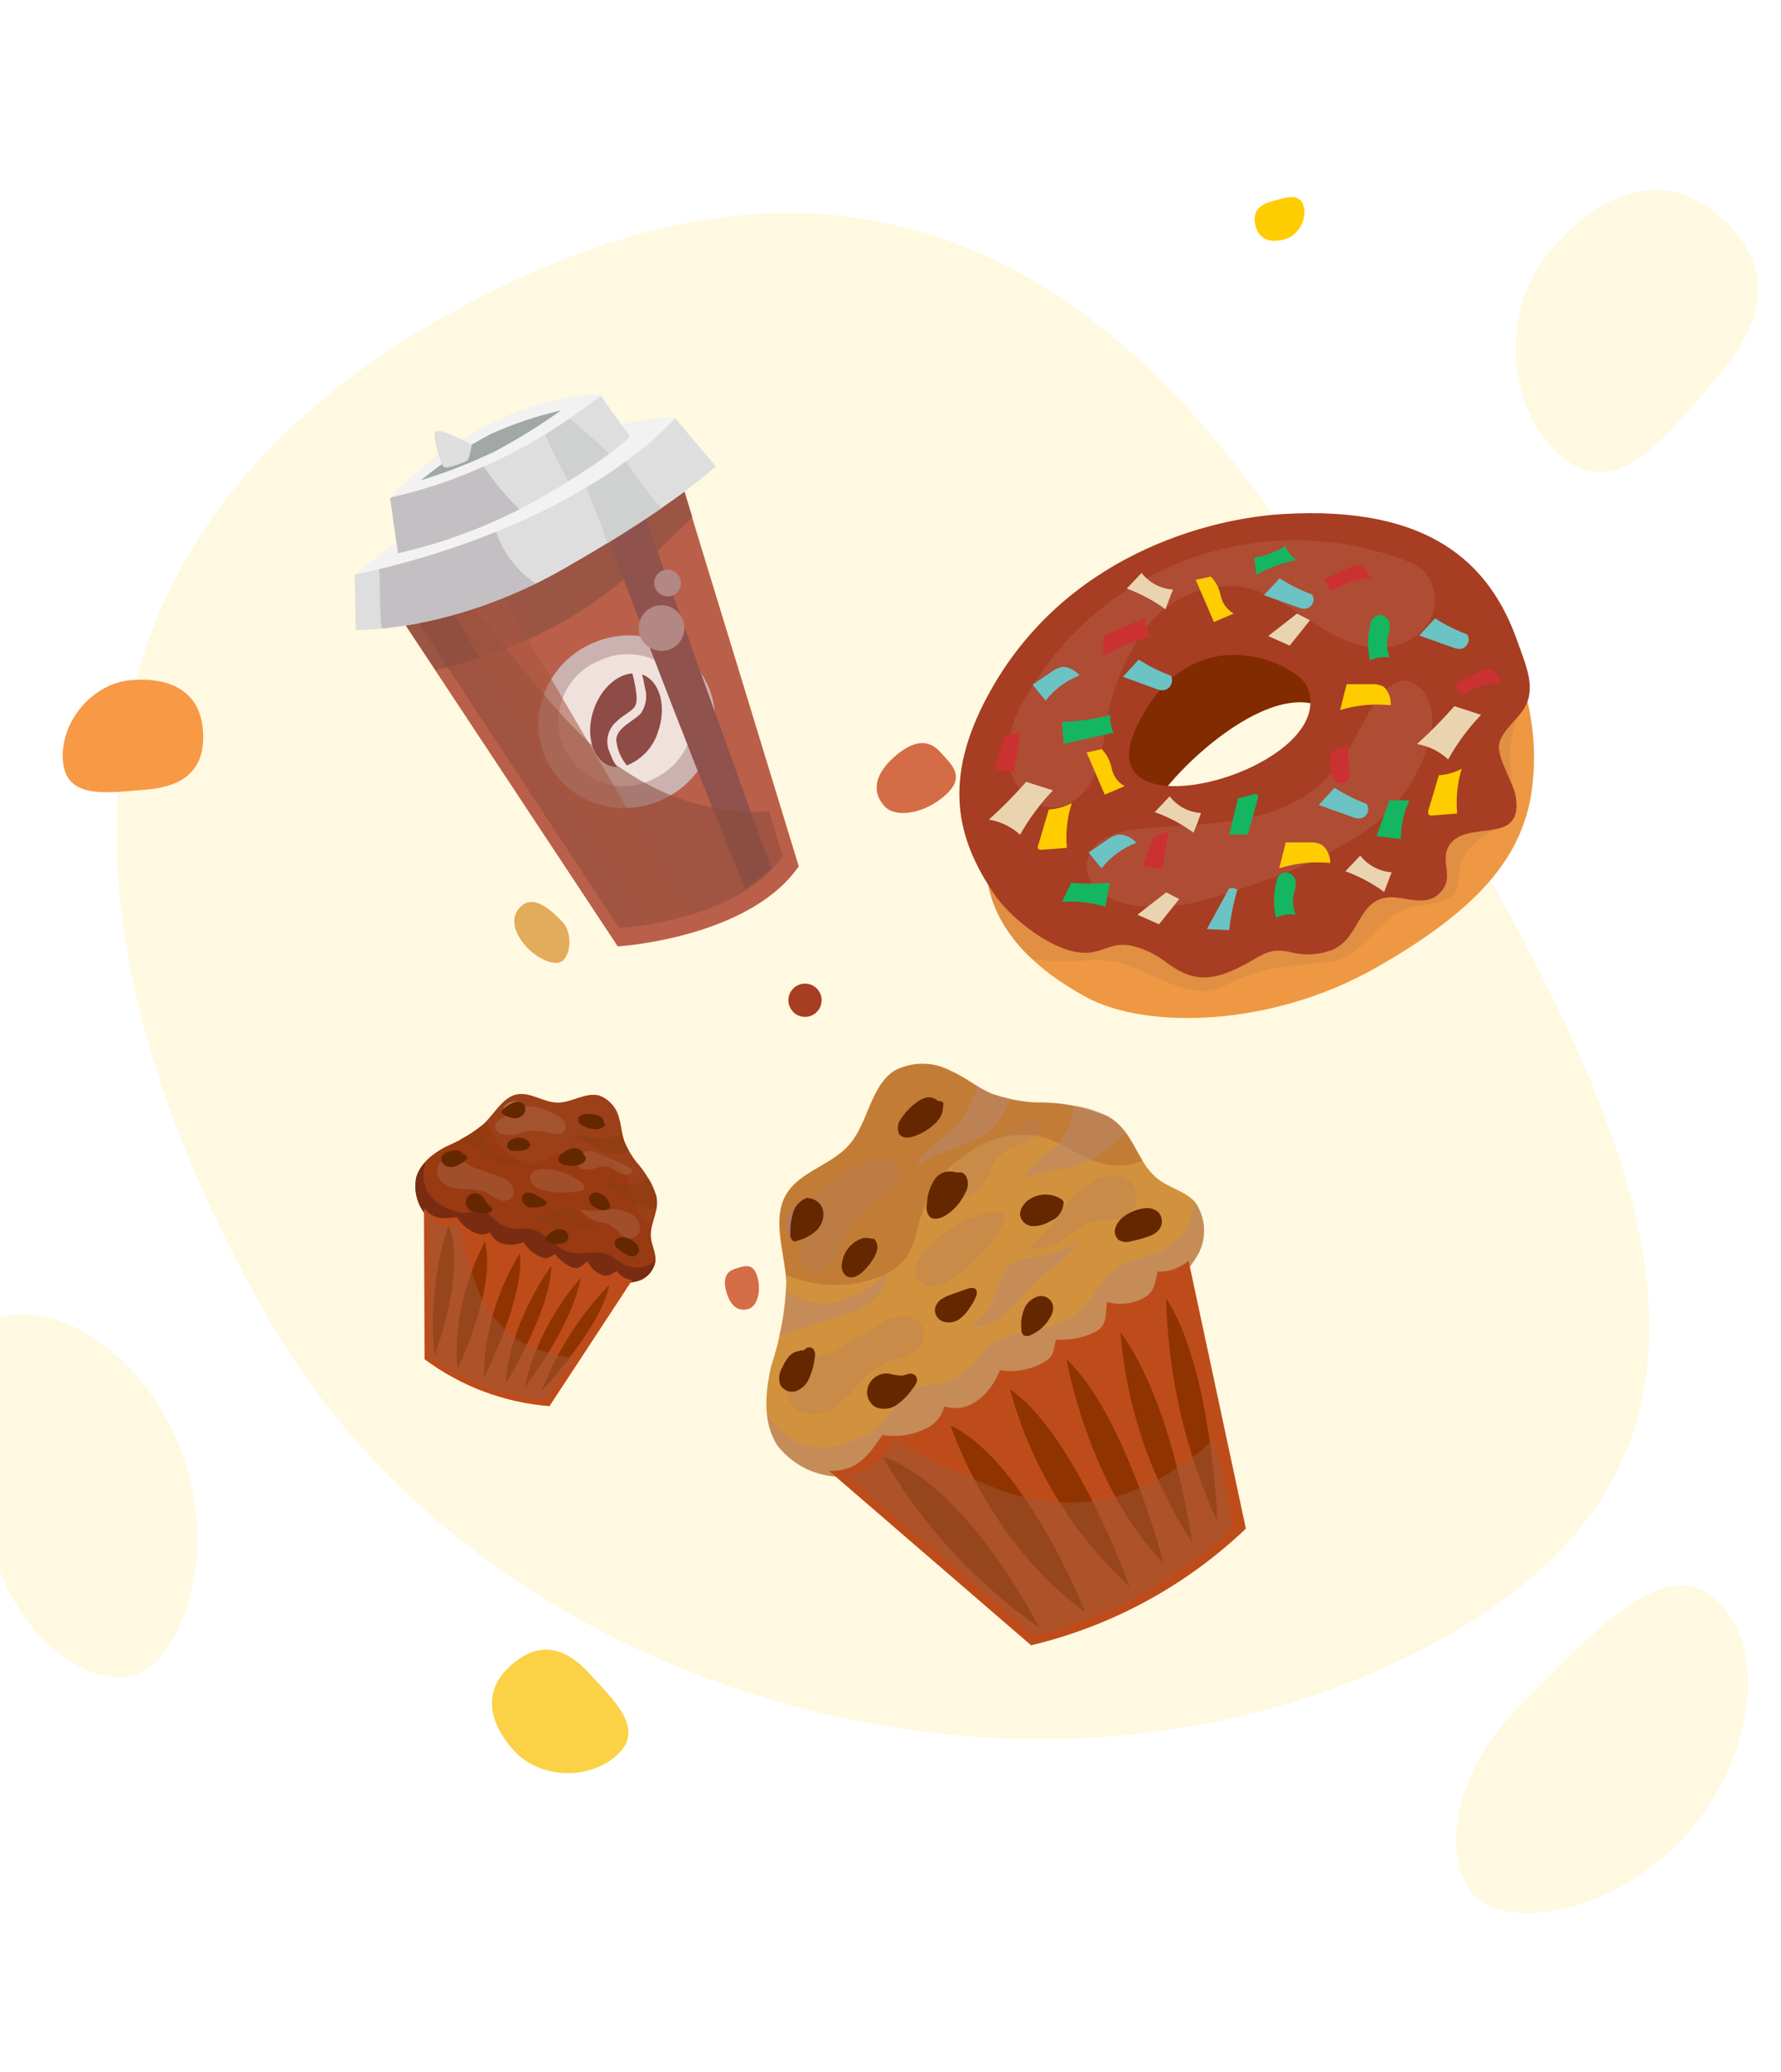 <svg width="375" height="436" viewBox="0 0 375 436" fill="none" xmlns="http://www.w3.org/2000/svg">
<path d="M305.884 343.594C223.094 391.393 103.841 359.48 56.734 277.888C9.627 196.296 8.621 115.671 91.412 67.872C174.203 20.073 235.201 49.297 282.308 130.889C329.415 212.481 388.675 295.795 305.884 343.594Z" fill="#FBDF6A" fill-opacity="0.21"/>
<path d="M328.651 95.941C316.813 85.707 315.889 64.921 326.565 52.57C337.241 40.219 350.095 35.222 361.933 45.455C373.771 55.688 372.179 67.095 361.503 79.446C350.827 91.796 340.49 106.174 328.651 95.941Z" fill="#FBDF6A" fill-opacity="0.21"/>
<path d="M361.79 337.124C372.855 348.189 368.689 372.569 353.279 387.978C337.87 403.388 317.415 405.646 310.737 399.26C304.059 392.874 304.377 374.644 319.787 359.235C335.196 343.825 350.725 326.059 361.79 337.124Z" fill="#FBDF6A" fill-opacity="0.21"/>
<path d="M-0.13 277.266C14.985 273.216 34.015 289.013 39.655 310.063C45.295 331.113 37.024 349.956 28.154 352.546C19.285 355.136 3.657 345.746 -1.984 324.697C-7.624 303.647 -15.245 281.316 -0.13 277.266Z" fill="#FBDF6A" fill-opacity="0.21"/>
<path d="M81.294 125.405L130.076 199.175C130.076 199.175 157.692 197.483 168.18 182.315L142.464 98.223C142.464 98.223 100.26 121.455 81.294 125.405Z" fill="#BA5F49"/>
<g style="mix-blend-mode:multiply" opacity="0.75">
<path d="M145.779 108.786L142.532 98.171C142.532 98.171 100.327 121.403 81.361 125.352L91.729 141.035C113.938 135.439 126.665 128.012 145.779 108.786Z" fill="#8F5243"/>
</g>
<path d="M148.887 143.889C144.627 134.882 133.598 131.162 124.253 135.579C114.908 139.996 110.785 150.878 115.045 159.885C119.305 168.892 130.334 172.612 139.679 168.195C149.024 163.778 153.146 152.896 148.887 143.889Z" fill="#CCB1B1"/>
<path d="M144.698 145.416C146.203 148.805 146.304 152.651 144.98 156.112C143.657 159.574 141.015 162.369 137.634 163.886C135.998 164.744 134.204 165.26 132.362 165.406C130.521 165.551 128.668 165.322 126.916 164.733C125.165 164.143 123.551 163.205 122.171 161.975C120.791 160.745 119.674 159.249 118.888 157.576C118.101 155.904 117.662 154.089 117.595 152.242C117.528 150.395 117.836 148.554 118.5 146.83C119.163 145.106 120.169 143.534 121.457 142.209C122.744 140.884 124.286 139.833 125.991 139.121C129.307 137.485 133.136 137.229 136.641 138.409C140.147 139.588 143.043 142.108 144.698 145.416Z" fill="#F0E1DD"/>
<path d="M128.081 157.563C127.788 156.518 127.807 155.411 128.136 154.377C128.464 153.343 129.088 152.428 129.93 151.744C130.932 150.697 132.317 150.111 133.311 149.124C134.305 148.137 134.071 146.613 133.882 145.216C133.704 144.039 133.459 142.872 133.15 141.722C129.952 141.926 126.61 144.841 125.071 149.175C123.183 154.455 124.668 159.829 128.404 161.158C128.884 161.325 129.386 161.42 129.893 161.438C129.141 160.221 128.533 158.921 128.081 157.563Z" fill="#8F4B46"/>
<path d="M135.211 141.939C135.44 142.862 135.639 143.818 135.809 144.805C136.075 145.709 136.131 146.661 135.974 147.59C135.817 148.519 135.451 149.399 134.903 150.165C133.435 151.763 129.883 153.08 129.75 155.702C129.928 157.683 130.713 159.561 131.997 161.081C133.56 160.459 134.963 159.492 136.102 158.254C137.241 157.015 138.086 155.536 138.575 153.925C140.416 148.654 138.943 143.297 135.211 141.939Z" fill="#8F4B46"/>
<g style="mix-blend-mode:screen">
<path d="M157.81 186.427C159.145 185.391 160.768 184.134 162.425 182.85C157.419 169.022 141.158 123.982 135.648 108.108C133.036 109.566 130.341 110.868 127.576 112.009C133.304 127.361 149.977 170.837 156.95 186.958C157.286 186.833 157.552 186.653 157.81 186.427Z" fill="#8F524D"/>
</g>
<g style="mix-blend-mode:multiply" opacity="0.55">
<path d="M123.668 155.921C115.465 148.199 108.668 138.765 101.35 130.195C99.639 128.284 98.067 126.255 96.643 124.122C93.091 125.517 89.436 126.639 85.713 127.476L130.381 195.31C130.381 195.31 155.329 193.981 164.798 180.117L161.913 170.738C148.082 171.71 134.517 166.113 123.668 155.921Z" fill="#8B4B3A"/>
</g>
<g style="mix-blend-mode:multiply" opacity="0.55">
<path d="M103.884 121.733C101.254 122.878 95.669 124.471 93.203 125.408C100.841 138.441 135.096 193.118 136.071 194.691C139.219 194.146 142.329 193.4 145.381 192.457C142.541 188.025 105.523 125.174 103.884 121.733Z" fill="#A75640"/>
</g>
<g style="mix-blend-mode:screen">
<path d="M143.908 130.813C144.176 131.722 144.171 132.691 143.891 133.596C143.612 134.502 143.071 135.305 142.337 135.905C141.603 136.504 140.709 136.874 139.765 136.966C138.822 137.059 137.872 136.871 137.035 136.427C136.198 135.982 135.51 135.299 135.059 134.466C134.607 133.632 134.412 132.683 134.498 131.739C134.583 130.795 134.945 129.897 135.539 129.158C136.133 128.42 136.931 127.873 137.835 127.586C138.445 127.399 139.087 127.334 139.722 127.394C140.358 127.455 140.976 127.641 141.54 127.94C142.104 128.24 142.603 128.648 143.01 129.141C143.416 129.634 143.721 130.202 143.908 130.813Z" fill="#B28784"/>
</g>
<g style="mix-blend-mode:screen">
<path d="M143.313 122.014C143.443 122.548 143.416 123.108 143.233 123.627C143.05 124.145 142.719 124.598 142.283 124.931C141.846 125.264 141.321 125.463 140.773 125.502C140.225 125.541 139.677 125.419 139.197 125.152C138.717 124.885 138.325 124.483 138.07 123.996C137.814 123.509 137.706 122.959 137.759 122.412C137.812 121.865 138.023 121.345 138.367 120.917C138.711 120.488 139.172 120.169 139.694 119.999C140.064 119.891 140.452 119.858 140.834 119.901C141.217 119.944 141.588 120.063 141.924 120.251C142.261 120.438 142.557 120.691 142.795 120.993C143.034 121.296 143.209 121.643 143.313 122.014Z" fill="#B28784"/>
</g>
<path d="M74.692 120.937L74.913 132.57C74.913 132.57 95.12 133.155 118.691 119.679C142.263 106.204 150.709 98.142 150.709 98.142L142.138 88.025C142.138 88.025 119.677 85.126 74.692 120.937Z" fill="#F2F2F2"/>
<g style="mix-blend-mode:screen" opacity="0.9">
<path d="M83.811 126.594C84.141 122.484 84.693 118.395 85.468 114.345L85.744 112.642C82.271 115.144 78.563 117.936 74.731 120.987L74.913 132.57C77.654 132.567 80.391 132.365 83.102 131.963C83.248 130.163 83.485 128.371 83.811 126.594Z" fill="#F2F2F2"/>
</g>
<g style="mix-blend-mode:screen" opacity="0.9">
<path d="M123.728 116.751C143.473 105.077 150.675 98.169 150.675 98.169L142.138 88.025C138.191 87.861 134.245 88.365 130.467 89.516C128.761 98.663 125.935 107.622 123.728 116.751Z" fill="#F2F2F2"/>
</g>
<path d="M74.692 120.937L74.913 132.57C74.913 132.57 95.12 133.155 118.691 119.679C142.263 106.204 150.709 98.142 150.709 98.142L142.138 88.025C142.138 88.025 123.448 110.524 74.692 120.937Z" fill="#DEDEDE"/>
<g style="mix-blend-mode:screen" opacity="0.65">
<path d="M131.816 97.053C129.534 98.822 126.73 100.616 123.513 102.541C124.729 106.066 126.319 109.653 127.169 112.216C127.385 112.915 127.619 113.6 127.888 114.366C132.464 111.578 136.221 109.127 139.297 106.986C136.572 103.856 134.072 100.537 131.816 97.053Z" fill="#C7CBC9"/>
</g>
<g style="mix-blend-mode:multiply" opacity="0.35">
<path d="M104.454 111.923C96.443 115.144 88.205 117.772 79.808 119.787C79.855 120.266 79.901 120.744 79.917 121.219C80.088 124.931 79.898 128.598 80.377 132.288C91.688 131.07 102.697 127.881 112.906 122.863C108.938 120.271 105.961 116.416 104.454 111.923Z" fill="#8F838D"/>
</g>
<path d="M82.142 104.956L83.802 116.421C94.089 114.093 103.984 110.291 113.182 105.132C128.577 96.505 132.631 91.819 132.631 91.819L126.33 83.165C126.33 83.165 114.495 82.211 97.761 92.147C91.924 95.584 86.655 99.905 82.142 104.956Z" fill="#F2F2F2"/>
<g style="mix-blend-mode:screen" opacity="0.9">
<path d="M126.011 86.77C126.295 86.333 126.552 85.862 126.81 85.392C126.98 85.038 127.201 84.712 127.467 84.423L126.405 83.053C124.078 82.98 121.751 83.176 119.469 83.636C119.362 85.208 119.22 86.807 119.04 88.355C118.859 89.902 118.66 91.356 118.412 92.957C121.073 91.056 123.611 88.99 126.011 86.77Z" fill="#F2F2F2"/>
</g>
<g style="mix-blend-mode:screen" opacity="0.9">
<path d="M107.032 99.501C108.145 99.018 109.236 98.47 110.31 97.935C109.716 97.104 109.429 96.091 109.498 95.072C109.638 92.04 110.179 88.967 110.572 85.982C109.232 86.452 107.82 87.005 106.417 87.605C105.45 91.874 104.823 96.232 104.152 100.569C105.055 100.302 106.05 99.91 107.032 99.501Z" fill="#F2F2F2"/>
</g>
<g style="mix-blend-mode:screen" opacity="0.9">
<path d="M86.954 105.369C87.137 104.721 87.341 104.076 87.565 103.433C87.991 101.749 88.435 100.052 88.904 98.388C86.472 100.386 84.21 102.582 82.142 104.956L82.39 106.848C83.892 106.307 85.403 105.812 86.954 105.369Z" fill="#F2F2F2"/>
</g>
<path d="M108.632 94.931C100.356 99.291 91.551 102.565 82.437 104.673L82.116 104.922L83.802 116.421C94.089 114.093 103.984 110.291 113.182 105.132C128.577 96.505 132.631 91.82 132.631 91.82L126.422 83.284C120.869 87.714 114.913 91.614 108.632 94.931Z" fill="#DEDEDE"/>
<g style="mix-blend-mode:screen" opacity="0.65">
<path d="M119.947 88.058C118.177 89.267 116.51 90.397 114.759 91.455C116.162 94.836 118.011 98.06 119.623 101.223C123.475 98.861 126.285 96.9 128.289 95.401C125.647 92.9 122.763 90.505 119.947 88.058Z" fill="#C7CBC9"/>
</g>
<g style="mix-blend-mode:multiply" opacity="0.35">
<path d="M104.108 101.28C103.334 100.282 102.535 99.25 101.82 98.153C95.621 100.984 89.141 103.156 82.488 104.634L82.166 104.882L83.802 116.421C92.674 114.421 101.258 111.316 109.355 107.178C107.44 105.366 105.685 103.393 104.108 101.28Z" fill="#8F838D"/>
</g>
<path d="M88.61 101.08C93.173 97.341 98.108 94.079 103.336 91.346C108.093 89.192 113.056 87.523 118.148 86.365C113.675 89.549 109 92.439 104.153 95.018C99.127 97.416 93.932 99.442 88.61 101.08Z" fill="#A1A8A6"/>
<g style="mix-blend-mode:multiply">
<path d="M98.415 93.725C97.572 94.243 96.803 95.137 95.947 95.638C94.384 97.005 92.931 98.493 91.602 100.088C93.739 99.353 96.742 98.27 100.325 96.713C99.881 93.103 98.913 93.529 98.415 93.725Z" fill="#A1A8A6"/>
</g>
<path d="M94.134 98.396C93.618 98.499 93.101 98.006 92.854 97.304C92.135 95.153 91.084 91.528 91.593 90.998C91.952 89.61 99.344 93.492 99.306 93.792C99.166 94.659 98.796 96.625 98.279 96.971C96.969 97.633 95.574 98.113 94.134 98.396Z" fill="#DEDEDE"/>
<g style="mix-blend-mode:screen" opacity="0.65">
<path d="M92.162 90.719C94.094 91.118 96.198 93.413 98.245 96.998C98.769 96.591 99.149 94.672 99.272 93.819C99.344 93.493 93.252 90.416 92.162 90.719Z" fill="#DEDEDE"/>
</g>
<path d="M307.797 121.713C301.865 115.233 260.339 116.54 240.229 131.487C233.372 136.579 229.345 144.066 223.902 149.647C197.098 177.664 206.622 197.948 228.8 209.9C241.318 216.625 267.496 216.271 289.701 203.665C311.906 191.059 320.124 180.142 322.356 167.481C326.682 140.309 307.797 121.713 307.797 121.713ZM293.402 168.788C290.082 168.08 285.238 166.474 280.258 165.548C280.105 165.561 279.95 165.561 279.796 165.548C276.586 165.662 273.387 165.98 270.217 166.501C268.955 167.484 267.638 168.393 266.271 169.224C263.622 170.266 261.367 172.113 259.822 174.506C259.277 175.427 258.555 176.232 257.7 176.874C256.56 178.66 255.551 180.525 254.679 182.456C250.135 192.502 245.753 177.664 241.291 174.097C238.896 170.122 261.482 145.4 275.551 147.796C277.397 147.831 279.229 148.124 280.993 148.667L281.565 148.885C286.708 149.62 291.824 150.9 296.885 151.989C307.688 154.385 304.178 171.238 293.402 168.87V168.788Z" fill="#EE9843"/>
<g style="mix-blend-mode:multiply" opacity="0.65">
<path d="M306.872 121.032C298.409 115.369 259.523 117.139 240.23 131.487C233.372 136.579 229.345 144.066 223.902 149.647C202.949 171.429 204.228 188.691 216.283 200.834L217.399 201.814C222.841 202.713 228.882 201.814 233.508 202.195C241.672 203.094 249.836 211.616 257.999 207.368C265.7 203.339 271.333 203.257 279.769 202.467C287.361 201.732 289.756 192.72 297.294 190.896C300.341 190.188 306.655 190.379 307.008 185.995C307.015 183.902 307.489 181.837 308.396 179.951C311.934 173.934 321.077 174.288 318.846 166.12C316.941 159.286 318.056 151.907 321.567 147.878C319.227 133.148 309.702 124.19 306.872 121.032ZM293.266 168.87C289.946 168.162 285.103 166.555 280.123 165.63C279.969 165.643 279.814 165.643 279.66 165.63C276.45 165.743 273.251 166.062 270.081 166.583C268.82 167.565 267.502 168.474 266.136 169.305C263.487 170.348 261.231 172.195 259.686 174.587C259.141 175.508 258.42 176.313 257.564 176.956C256.425 178.742 255.415 180.607 254.543 182.537C252.339 187.384 250.217 186.458 248.067 183.79C245.128 182.047 242.216 174.723 239.25 172.355C236.855 168.407 259.441 143.658 273.51 146.054C275.355 146.102 277.185 146.395 278.953 146.925C279.159 146.99 279.359 147.072 279.551 147.17C284.694 147.878 289.81 149.157 294.872 150.274C296.844 150.638 298.604 151.738 299.797 153.35C306.818 157.952 303.008 170.993 293.402 168.87H293.266Z" fill="#D98B43"/>
</g>
<path d="M215.63 184.334C216.283 185.015 216.936 185.696 217.616 186.349L219.712 185.478C225.535 183.082 230.76 179.434 236.611 177.038L242.053 174.832C241.865 174.621 241.655 174.429 241.427 174.261C239.032 170.285 261.619 145.563 275.687 147.959C277.533 147.994 279.365 148.288 281.13 148.831L281.701 149.048C284.64 149.484 287.579 150.083 290.518 150.709C292.967 147.605 295.389 144.393 298.056 141.371C302.216 136.125 306.842 131.268 311.879 126.859C310.621 125.064 309.258 123.346 307.798 121.713C301.865 115.233 260.34 116.54 240.23 131.487C233.372 136.579 229.345 144.066 223.902 149.647C212.528 161.518 208.119 172.436 208.473 181.966C209.768 181.649 211.126 181.703 212.392 182.122C213.657 182.541 214.779 183.307 215.63 184.334Z" fill="#822A00"/>
<path d="M319.173 167.835C318.737 164.813 315.172 159.531 315.635 156.672C316.098 153.813 319.798 151.227 321.077 148.804C323.499 144.529 321.077 139.519 319.581 135.19C313.676 118.146 300.532 106.384 270.191 108.181C254.489 109.08 223.93 116.894 208.038 146.299C198.514 163.887 201.153 176.466 209.725 188.691C212.964 193.319 222.542 201.188 229.4 200.48C232.747 200.099 234.434 198.247 238.162 199.01C240.969 199.657 243.593 200.932 245.836 202.74C251.85 207.123 256.04 206.225 262.544 202.74C266.136 200.752 267.524 199.445 271.633 200.344C274.581 201.147 277.709 200.985 280.559 199.881C286.981 197.158 285.756 187.438 294.818 188.99C298.11 189.508 301.321 190.379 303.662 187.357C306.002 184.335 303.335 181.312 304.913 178.29C308.26 171.974 320.751 178.454 319.173 167.835ZM239.278 153.051C250.788 128.71 272.966 139.791 275.062 144.229C283.361 161.518 227.903 177.228 239.278 153.051Z" fill="#A73D22"/>
<g style="mix-blend-mode:screen" opacity="0.75">
<path d="M232.665 154.14C233.614 146.442 236.415 139.089 240.828 132.713C243.099 129.54 246.16 127.016 249.707 125.392C253.253 123.769 257.163 123.101 261.047 123.455C271.279 124.953 278.708 135.326 289.021 136.252C291.135 136.503 293.278 136.221 295.255 135.432C297.232 134.642 298.981 133.371 300.341 131.732C301.635 130.043 302.285 127.948 302.175 125.823C302.065 123.698 301.203 121.681 299.743 120.134C298.365 118.995 296.773 118.144 295.062 117.629C280.697 112.399 264.953 112.376 250.572 117.565C236.192 122.754 224.086 132.826 216.365 146.026C213.359 150.391 211.964 155.666 212.419 160.947C213.29 166.12 218.269 170.857 223.304 169.768C224.859 169.325 226.291 168.53 227.49 167.444C228.689 166.358 229.621 165.011 230.216 163.506C231.43 160.502 232.253 157.354 232.665 154.14Z" fill="#B1523A"/>
</g>
<g style="mix-blend-mode:screen" opacity="0.75">
<path d="M271.496 169.305C262.026 173.743 251.06 173.444 240.638 174.342C238.077 174.456 235.56 175.037 233.209 176.058C232.04 176.582 231.023 177.394 230.252 178.417C229.481 179.441 228.982 180.643 228.8 181.911C228.474 186.349 233.263 189.453 237.617 190.352C246.379 192.121 255.359 189.208 263.768 186.186C271.928 183.623 279.7 179.959 286.871 175.295C294.079 170.525 299.212 163.199 301.239 154.794C301.833 152.337 301.681 149.758 300.804 147.388C299.797 145.074 297.402 142.678 294.98 143.358C286.272 145.7 286.871 162.118 271.496 169.305Z" fill="#B1523A"/>
</g>
<path d="M286.163 118.99C285.343 118.939 284.527 119.139 283.823 119.562L278.816 121.931L280.258 124.49C282.749 122.843 285.632 121.885 288.612 121.713C288.068 120.542 287.388 119.29 286.163 118.99Z" fill="#CC3131"/>
<path d="M313.702 140.935C312.884 140.857 312.062 141.048 311.362 141.48L306.355 143.848L307.797 146.408C310.272 144.728 313.142 143.723 316.124 143.494C315.607 142.405 314.927 141.153 313.702 140.935Z" fill="#CC3131"/>
<path d="M311.852 150.437L306.219 148.613C303.757 151.425 301.131 154.089 298.355 156.59C300.813 156.998 303.095 158.125 304.913 159.83C306.815 156.415 309.147 153.259 311.852 150.437Z" fill="#EAD4AF"/>
<path d="M221.698 166.338L216.065 164.541C213.61 167.351 210.984 170.006 208.201 172.491C210.663 172.878 212.954 173.986 214.786 175.676C216.691 172.286 219.013 169.149 221.698 166.338Z" fill="#EAD4AF"/>
<path d="M278.381 177.827C277.595 177.412 276.71 177.223 275.823 177.283H270.707C270.272 179.107 269.809 180.904 269.346 182.728C272.819 181.641 276.474 181.261 280.095 181.612C280.104 180.894 279.955 180.183 279.659 179.529C279.362 178.875 278.926 178.294 278.381 177.827Z" fill="#FFCC00"/>
<path d="M291.361 144.529C290.524 144.09 289.58 143.901 288.639 143.984H283.551L282.163 149.43C285.614 148.377 289.243 148.034 292.83 148.422C292.88 147.706 292.775 146.987 292.521 146.315C292.267 145.643 291.872 145.034 291.361 144.529Z" fill="#FFCC00"/>
<path d="M223.63 151.935C223.63 153.459 223.875 154.984 223.984 156.536L234.488 154.194C233.892 153.048 233.664 151.745 233.835 150.464C230.498 151.33 227.076 151.823 223.63 151.935Z" fill="#14B661"/>
<path d="M241.046 130.072L232.61 133.693C232.285 135.122 232.221 136.597 232.42 138.049C235.474 136.183 238.796 134.797 242.271 133.938C241.505 132.791 241.081 131.45 241.046 130.072Z" fill="#CC3131"/>
<path d="M255.604 130.915L259.768 129.118C259.078 128.729 258.48 128.197 258.011 127.559C257.542 126.92 257.213 126.19 257.047 125.416C256.753 123.882 256.025 122.465 254.951 121.332L251.767 122.039C253.074 125.007 254.298 127.948 255.604 130.915Z" fill="#FFCC00"/>
<path d="M232.61 167.236L236.801 165.439C236.105 165.058 235.501 164.529 235.031 163.889C234.56 163.249 234.236 162.515 234.079 161.736C233.786 160.203 233.058 158.785 231.984 157.652L228.8 158.36L232.61 167.236Z" fill="#FFCC00"/>
<path d="M275.823 130.534L273.102 129.118L267.034 133.856L271.551 135.871L275.823 130.534Z" fill="#EAD4AF"/>
<path d="M248.285 189.208L245.563 187.792L239.495 192.503L244.039 194.517L248.285 189.208Z" fill="#EAD4AF"/>
<path d="M292.585 131.215C292.517 130.811 292.334 130.435 292.06 130.131C291.785 129.827 291.429 129.608 291.034 129.5C290.637 129.392 290.215 129.416 289.832 129.568C289.45 129.72 289.127 129.993 288.911 130.344C288.788 130.588 288.688 130.843 288.612 131.106C287.905 133.675 287.849 136.379 288.449 138.975C289.744 138.357 291.196 138.148 292.612 138.376C292.031 137.01 291.888 135.497 292.204 134.047C292.528 133.14 292.658 132.175 292.585 131.215Z" fill="#14B661"/>
<path d="M272.803 185.369C272.721 184.967 272.53 184.594 272.252 184.292C271.974 183.99 271.619 183.769 271.225 183.654C270.828 183.559 270.412 183.593 270.036 183.749C269.66 183.906 269.342 184.177 269.13 184.525C268.975 184.754 268.873 185.014 268.83 185.287C268.123 187.856 268.067 190.56 268.667 193.156C269.952 192.506 271.408 192.278 272.83 192.503C272.249 191.127 272.106 189.606 272.422 188.146C272.729 187.254 272.859 186.311 272.803 185.369Z" fill="#14B661"/>
<path d="M240.611 182.238L244.747 182.864C245.183 180.142 245.618 177.555 246.081 174.887L242.87 176.166C242.135 178.127 241.373 180.196 240.611 182.238Z" fill="#CC3131"/>
<path d="M218.651 178.671C218.885 178.82 219.166 178.878 219.44 178.835L224.637 178.426C224.338 175.248 224.69 172.043 225.671 169.006C224.17 169.795 222.52 170.258 220.828 170.367C220.12 172.79 219.385 175.213 218.678 177.637C218.487 177.991 218.406 178.426 218.651 178.671Z" fill="#FFCC00"/>
<path d="M300.858 171.456C300.967 171.534 301.091 171.589 301.222 171.617C301.353 171.645 301.489 171.646 301.62 171.619L306.817 171.211C306.52 168.039 306.843 164.839 307.77 161.791C306.28 162.583 304.638 163.047 302.953 163.152C302.246 165.575 301.511 168.026 300.776 170.449C300.695 170.721 300.613 171.211 300.858 171.456Z" fill="#FFCC00"/>
<path d="M294.98 176.602C294.959 173.782 295.563 170.992 296.749 168.434H292.559L289.837 175.949L294.98 176.602Z" fill="#14B661"/>
<path d="M254.109 195.525L258.816 195.742C259.143 192.867 259.717 190.025 260.531 187.248C260.28 187.061 259.985 186.942 259.675 186.904C259.365 186.866 259.05 186.909 258.762 187.03L254.109 195.525Z" fill="#6BC3C3"/>
<path d="M211.575 154.712L209.344 162.063L213.507 162.39L214.868 154.222L211.575 154.712Z" fill="#CC3131"/>
<path d="M223.958 140.309C223.034 140.431 222.161 140.797 221.427 141.37L217.427 144.093L220.148 147.442C222.009 145.063 224.483 143.237 227.305 142.16C226.466 141.138 225.269 140.475 223.958 140.309Z" fill="#6BC3C3"/>
<path d="M235.739 175.622C234.816 175.744 233.942 176.111 233.208 176.684L229.208 179.407L231.929 182.755C233.839 180.319 236.38 178.455 239.277 177.365C238.368 176.346 237.1 175.721 235.739 175.622Z" fill="#6BC3C3"/>
<path d="M305.948 136.279C306.392 136.449 306.86 136.55 307.335 136.579C307.686 136.564 308.027 136.456 308.323 136.267C308.619 136.078 308.86 135.813 309.02 135.5C309.181 135.188 309.255 134.838 309.237 134.487C309.218 134.136 309.106 133.796 308.914 133.502C306.548 132.625 304.285 131.493 302.165 130.126C301.049 131.324 299.934 132.522 298.845 133.747L305.948 136.279Z" fill="#6BC3C3"/>
<path d="M284.775 171.946C285.214 172.136 285.685 172.238 286.163 172.246C286.518 172.24 286.865 172.138 287.166 171.95C287.467 171.763 287.712 171.497 287.874 171.181C288.036 170.865 288.11 170.511 288.086 170.157C288.063 169.802 287.944 169.461 287.742 169.169C285.379 168.287 283.116 167.155 280.993 165.793L277.673 169.414L284.775 171.946Z" fill="#6BC3C3"/>
<path d="M273.21 127.784C273.649 127.976 274.12 128.087 274.598 128.111C274.941 128.109 275.278 128.021 275.577 127.854C275.877 127.688 276.13 127.448 276.313 127.158C276.492 126.853 276.587 126.505 276.587 126.151C276.587 125.797 276.492 125.449 276.313 125.143C273.903 124.247 271.595 123.097 269.428 121.713L266.108 125.252L273.21 127.784Z" fill="#6BC3C3"/>
<path d="M243.413 144.965C243.85 145.16 244.323 145.262 244.801 145.264C245.156 145.256 245.502 145.154 245.803 144.967C246.104 144.78 246.35 144.516 246.516 144.202C246.69 143.895 246.781 143.548 246.781 143.195C246.781 142.842 246.69 142.495 246.516 142.187C244.15 141.31 241.887 140.178 239.767 138.811L236.447 142.432L243.413 144.965Z" fill="#6BC3C3"/>
<path d="M270.68 114.906C268.664 116.163 266.414 116.996 264.067 117.357C264.23 118.554 264.394 119.752 264.53 120.95C267.179 119.497 270.032 118.451 272.993 117.847C271.908 117.16 271.091 116.122 270.68 114.906Z" fill="#14B661"/>
<path d="M252.883 171.102C251.595 171.018 250.34 170.662 249.2 170.057C248.06 169.451 247.061 168.61 246.27 167.59L243.141 170.912C246.059 171.947 248.81 173.405 251.305 175.241C251.876 173.879 252.393 172.491 252.883 171.102Z" fill="#EAD4AF"/>
<path d="M246.978 124.081C245.691 123.994 244.437 123.636 243.297 123.031C242.158 122.426 241.159 121.587 240.366 120.569L237.236 123.864C240.146 124.931 242.893 126.397 245.4 128.22C245.89 126.831 246.434 125.47 246.978 124.081Z" fill="#EAD4AF"/>
<path d="M293.021 183.572C291.735 183.482 290.482 183.122 289.343 182.517C288.204 181.913 287.204 181.075 286.409 180.06L283.279 183.354C286.191 184.416 288.94 185.882 291.443 187.711L293.021 183.572Z" fill="#EAD4AF"/>
<path d="M280.911 164.078C281.122 164.338 281.394 164.541 281.703 164.669C282.011 164.798 282.347 164.847 282.68 164.813C283.014 164.768 283.33 164.636 283.598 164.43C283.865 164.225 284.074 163.953 284.204 163.642C284.041 161.355 283.904 159.068 283.741 156.781C282.593 157.101 281.488 157.558 280.449 158.142C279.891 159.794 279.891 161.582 280.449 163.234C280.574 163.53 280.729 163.813 280.911 164.078Z" fill="#CC3131"/>
<path d="M264.775 167.291C264.53 166.964 263.986 167.046 263.605 167.291L260.666 167.998C260.04 170.531 259.442 173.063 258.816 175.622H262.734C263.442 173.172 264.122 170.694 264.802 168.216C264.874 168.072 264.91 167.912 264.905 167.75C264.9 167.589 264.856 167.431 264.775 167.291Z" fill="#14B661"/>
<path d="M223.604 189.78C226.691 189.574 229.789 189.934 232.747 190.842C233.046 189.154 233.373 187.466 233.699 185.778C230.984 186.021 228.252 186.021 225.536 185.778C224.883 187.221 224.23 188.5 223.604 189.78Z" fill="#14B661"/>
<path d="M188.174 225.4C183.225 228.763 182.769 236.29 178.86 240.821C174.952 245.351 168.331 246.456 165.442 251.489C162.553 256.521 165.186 263.585 165.554 269.749C165.369 275.724 164.315 281.64 162.425 287.312C161.062 293.047 160.546 299.438 163.709 304.137C165.64 306.656 168.24 308.581 171.212 309.693C174.184 310.805 177.409 311.06 180.518 310.428C186.84 309.024 192.848 306.467 198.244 302.885C214.239 294.201 229.495 284.217 243.857 273.034C247.218 270.699 250.044 267.676 252.15 264.166C253.139 262.428 253.61 260.442 253.505 258.445C253.401 256.448 252.725 254.523 251.559 252.898C249.418 250.548 245.951 249.954 243.535 247.893C239.151 244.187 238.691 237.998 233.208 234.955C228.466 232.939 223.352 231.947 218.2 232.046C214.994 231.905 211.827 231.284 208.806 230.203C205.836 228.983 203.329 226.766 200.199 225.405C198.356 224.397 196.288 223.868 194.187 223.867C192.086 223.866 190.018 224.393 188.174 225.4Z" fill="#D2923D"/>
<g style="mix-blend-mode:screen" opacity="0.32">
<path d="M185.025 268.771C193.961 265.283 191.743 259.384 195.374 252.307C197.32 248.183 200.408 244.703 204.272 242.282C208.268 239.58 213.093 238.388 217.886 238.919C223.324 239.905 227.457 243.809 232.737 245.017C235.39 245.564 238.148 245.299 240.649 244.256C238.546 240.894 237.192 237.072 233.264 234.872C228.522 232.855 223.408 231.864 218.256 231.962C215.05 231.821 211.884 231.2 208.862 230.119C205.892 228.9 203.385 226.683 200.255 225.321C198.407 224.336 196.342 223.83 194.248 223.848C192.154 223.866 190.098 224.408 188.267 225.425C183.318 228.788 182.862 236.315 178.954 240.846C175.045 245.376 168.425 246.481 165.535 251.514C162.646 256.546 164.871 262.545 165.516 268.289C171.714 270.953 178.701 271.126 185.025 268.771Z" fill="#A24B27"/>
</g>
<g style="mix-blend-mode:multiply" opacity="0.55">
<path d="M171.991 278.486C177.484 276.916 186.52 274.905 186.511 268.013C183.216 271.359 178.934 273.559 174.296 274.287C171.148 274.482 168.039 273.501 165.573 271.535C165.426 274.744 164.921 277.927 164.067 281.024C166.618 280.352 169.262 279.21 171.991 278.486Z" fill="#B9866E"/>
</g>
<g style="mix-blend-mode:multiply" opacity="0.55">
<path d="M193.171 245.358C194.533 244.421 195.958 243.578 197.435 242.834C200.851 241.789 204.177 240.47 207.382 238.89C209.859 236.895 211.712 234.23 212.721 231.213C211.358 230.982 210.019 230.625 208.722 230.148C207.724 229.709 206.758 229.198 205.833 228.62C205.03 231.137 203.872 233.526 202.395 235.716C199.836 239.386 194.208 241.216 193.171 245.358Z" fill="#B9866E"/>
</g>
<g style="mix-blend-mode:multiply" opacity="0.55">
<path d="M223.21 263.216C218.267 265.196 212.526 263.37 210.318 270.299C209.611 273.198 208.119 275.846 206.006 277.952C205.614 278.31 205.161 278.651 204.739 279C211.13 279.746 215.339 271.735 219.931 267.98C222.684 266.206 225.116 263.978 227.123 261.39C225.852 262.068 224.546 262.678 223.21 263.216Z" fill="#B9866E"/>
</g>
<g style="mix-blend-mode:multiply" opacity="0.55">
<path d="M216.001 247.351C215.935 247.553 215.881 247.758 215.837 247.966C218.283 247.048 220.82 246.397 223.406 246.026C228.658 245.088 233.439 242.399 236.97 238.397C235.946 236.943 234.615 235.733 233.07 234.853C230.89 233.733 228.535 232.995 226.107 232.668C225.901 235.378 224.902 237.967 223.234 240.112C221.153 242.855 217.529 244.461 216.001 247.351Z" fill="#B9866E"/>
</g>
<g style="mix-blend-mode:multiply" opacity="0.55">
<path d="M251.376 252.85C251.087 258.509 247.716 263.249 239.627 264.918C231.538 266.588 230.863 274.815 224.101 278.058C217.339 281.301 210.589 279.305 206.434 285.254C205.087 287.193 203.293 288.78 201.205 289.882C199.117 290.984 196.795 291.568 194.435 291.585C189.73 291.683 188.102 298.041 184.753 300.347C182.743 301.739 180.56 302.864 178.26 303.695C170.518 306.413 165.533 303.107 161.554 297.761C161.731 300.067 162.459 302.296 163.677 304.261C165.626 306.763 168.238 308.668 171.215 309.758C174.192 310.848 177.416 311.081 180.519 310.428C186.841 309.024 192.849 306.467 198.245 302.886C214.24 294.201 229.496 284.217 243.858 273.034C247.218 270.699 250.045 267.676 252.151 264.166C253.14 262.428 253.611 260.443 253.506 258.445C253.402 256.448 252.726 254.523 251.56 252.899L251.376 252.85Z" fill="#B9866E"/>
</g>
<path d="M243.717 267.623C243.247 270.004 243.055 271.963 240.828 273.15C238.448 274.439 235.658 274.738 233.06 273.983C232.702 277.184 233.281 279.217 229.868 280.649C227.49 281.646 224.915 282.088 222.341 281.941C221.726 284.25 221.993 285.474 219.757 286.692C216.967 288.28 213.718 288.869 210.549 288.36C208.213 294.035 203.695 297.513 198.838 295.956C198.405 297.738 197.284 299.277 195.721 300.235C192.702 301.919 189.207 302.543 185.793 302.009C182.378 307.033 180.192 309.55 174.585 309.573L217.107 346.25C234.083 342.21 249.687 333.739 262.328 321.702L250.263 265.312C248.448 266.876 246.111 267.701 243.717 267.623Z" fill="#BE4C1B"/>
<path d="M185.83 306.568C194.069 320.804 205.323 333.062 218.802 342.482C218.802 342.482 203.679 312.542 185.83 306.568Z" fill="#8F3300"/>
<path d="M200.143 299.962C200.143 299.962 208.126 324.671 228.468 339.221C228.468 339.221 216.073 307.7 200.143 299.962Z" fill="#8F3300"/>
<path d="M212.672 292.388C216.993 308.331 225.719 322.733 237.849 333.94C237.849 333.94 226.292 301.62 212.672 292.388Z" fill="#8F3300"/>
<path d="M224.571 286.062C224.571 286.062 229.079 312.681 244.977 328.948C244.977 328.948 236.926 297.694 224.571 286.062Z" fill="#8F3300"/>
<path d="M235.92 280.316C237.157 296.062 242.324 311.244 250.947 324.472C250.947 324.472 247.226 295.888 235.92 280.316Z" fill="#8F3300"/>
<path d="M245.537 273.284C245.919 289.519 249.598 305.507 256.349 320.274C256.349 320.274 255.161 287.748 245.537 273.284Z" fill="#8F3300"/>
<g style="mix-blend-mode:multiply" opacity="0.5">
<path d="M234.16 315.254C225.457 317.126 216.386 316.198 208.243 312.604C203.975 310.939 199.739 309.152 195.592 307.157C193.161 306.015 190.851 304.543 188.486 303.154C185.302 307.812 183.327 310.154 178.027 310.259L217.665 344.157C233.418 340.364 247.889 332.47 259.609 321.274L255.631 302.808C249.57 308.613 242.208 312.881 234.16 315.254Z" fill="#9E5838"/>
</g>
<g style="mix-blend-mode:screen" opacity="0.32">
<path d="M218.964 235.612C218.679 235.537 218.382 235.523 218.091 235.57C217.8 235.618 217.523 235.726 217.276 235.888L206.874 240.799C205.304 241.444 203.833 242.306 202.502 243.359C201.144 244.448 200.264 246.023 200.047 247.75C199.952 248.556 200.121 249.372 200.527 250.074C200.934 250.777 201.558 251.329 202.304 251.648C203.04 251.776 203.797 251.703 204.494 251.436C205.192 251.169 205.804 250.718 206.267 250.131C207.227 248.952 208.009 247.639 208.59 246.234C209.199 244.824 210.097 243.558 211.227 242.518C213.643 240.623 217.431 240.874 219.02 238.001C219.748 237.37 219.854 235.981 218.964 235.612Z" fill="#B27B60"/>
</g>
<g style="mix-blend-mode:screen" opacity="0.32">
<path d="M169.314 258.355L168.478 262.979C168.205 263.968 168.224 265.015 168.532 265.993C169.035 266.746 169.813 267.271 170.699 267.458C171.585 267.645 172.509 267.478 173.274 266.992C176.008 265.512 177.125 262.183 178.597 259.377C180.231 256.383 182.53 253.804 185.317 251.837C186.317 251.232 187.248 250.518 188.092 249.708C188.526 249.296 188.861 248.791 189.073 248.231C189.285 247.671 189.368 247.07 189.316 246.474C189.134 245.755 188.722 245.116 188.144 244.653C187.566 244.189 186.852 243.927 186.112 243.906C184.62 243.886 183.144 244.215 181.803 244.868C179.548 245.707 177.385 246.777 175.351 248.062C173.33 249.387 171.701 251.23 170.634 253.399C169.988 254.989 169.545 256.654 169.314 258.355Z" fill="#B27B60"/>
</g>
<g style="mix-blend-mode:screen" opacity="0.32">
<path d="M228.478 257.663C227.269 258.348 226.129 259.148 225.074 260.053C222.507 261.92 219.413 262.92 216.24 262.909C219.184 260.558 221.717 257.735 223.738 254.554C225.766 251.358 228.801 248.93 232.363 247.654C233.302 247.393 234.288 247.352 235.245 247.533C236.202 247.713 237.105 248.111 237.885 248.696C238.626 249.372 239.122 250.275 239.295 251.264C239.467 252.253 239.305 253.271 238.835 254.158C238.275 254.917 237.553 255.541 236.722 255.987C235.891 256.433 234.972 256.688 234.03 256.735C232.142 256.75 230.268 257.063 228.478 257.663Z" fill="#B27B60"/>
</g>
<g style="mix-blend-mode:screen" opacity="0.32">
<path d="M193.085 268.94C193.388 269.475 193.827 269.92 194.359 270.23C194.89 270.539 195.494 270.702 196.109 270.701C197.356 270.693 198.58 270.36 199.661 269.735C204.175 266.881 207.945 262.991 210.657 258.389C211.288 257.502 211.912 256.152 211.151 255.422C210.908 255.214 210.621 255.063 210.312 254.981C210.004 254.898 209.68 254.887 209.366 254.946C203.754 255.939 198.644 258.809 194.875 263.087C194.113 263.912 193.502 264.865 193.07 265.903C192.871 266.385 192.769 266.901 192.772 267.423C192.774 267.944 192.881 268.46 193.085 268.94Z" fill="#B27B60"/>
</g>
<g style="mix-blend-mode:screen" opacity="0.32">
<path d="M177.938 283.004C176.588 283.876 175.147 284.597 173.641 285.156C171.649 285.604 169.728 286.324 167.932 287.295C167.078 287.921 166.405 288.76 165.979 289.729C165.553 290.698 165.39 291.762 165.506 292.814C165.654 293.839 166.081 294.803 166.74 295.601C167.4 296.398 168.266 296.999 169.244 297.337C170.355 297.622 171.514 297.66 172.641 297.447C173.768 297.235 174.835 296.777 175.766 296.107C177.632 294.728 179.329 293.133 180.821 291.355C182.312 289.559 184.131 288.064 186.18 286.947C187.837 286.168 189.765 285.858 191.368 285.032C192.229 284.69 192.985 284.127 193.56 283.401C194.135 282.675 194.509 281.81 194.645 280.894C194.638 280.143 194.411 279.411 193.99 278.789C193.57 278.167 192.976 277.682 192.282 277.396C190.862 276.864 189.298 276.857 187.872 277.375C186.409 277.939 185.019 278.676 183.73 279.569C181.843 280.714 179.886 281.875 177.938 283.004Z" fill="#B27B60"/>
</g>
<path d="M197.977 231.77L197.362 231.606C197.047 231.328 196.672 231.127 196.266 231.018C195.861 230.91 195.435 230.898 195.024 230.983C194.209 231.203 193.452 231.598 192.805 232.139C191.609 233.035 190.581 234.133 189.766 235.385C189.409 235.82 189.174 236.341 189.084 236.896C188.994 237.451 189.052 238.02 189.253 238.545C189.429 238.804 189.666 239.017 189.942 239.165C190.218 239.314 190.526 239.393 190.839 239.396C191.458 239.416 192.075 239.299 192.644 239.053C194.257 238.486 195.727 237.572 196.948 236.375C197.786 235.623 198.346 234.611 198.538 233.501C198.523 232.443 199.003 231.878 197.977 231.77Z" fill="#652700"/>
<path d="M166.985 260.669C167.908 260.915 168.911 260.49 169.7 259.876C170.579 259.287 171.322 258.519 171.882 257.622C172.18 257.158 172.379 256.639 172.467 256.095C172.555 255.551 172.53 254.995 172.394 254.462C172.257 253.958 171.956 253.514 171.538 253.2C171.121 252.886 170.611 252.719 170.089 252.727C170.046 252.687 169.995 252.655 169.939 252.635C169.884 252.615 169.825 252.606 169.766 252.609C169.707 252.611 169.649 252.626 169.596 252.651C169.542 252.676 169.495 252.712 169.455 252.756L168.348 252.955C167.391 253.533 166.629 254.384 166.159 255.398C165.689 256.413 165.533 257.545 165.711 258.648C165.736 259.065 165.866 259.469 166.089 259.822C166.312 260.175 166.62 260.467 166.985 260.669Z" fill="#B27B60"/>
<path d="M223.042 252.094C222.11 251.62 221.076 251.382 220.03 251.403C218.984 251.423 217.96 251.701 217.047 252.212C216.36 252.575 215.784 253.116 215.378 253.778C214.918 254.385 214.715 255.147 214.812 255.902C214.965 256.511 215.315 257.051 215.808 257.439C216.301 257.827 216.909 258.04 217.536 258.045C218.797 258.033 220.03 257.678 221.105 257.018C221.698 256.797 222.237 256.449 222.681 255.998C223.126 255.547 223.466 255.004 223.678 254.407C224.135 252.814 224.105 252.806 223.042 252.094Z" fill="#652700"/>
<path d="M200.968 246.643C200.151 246.439 199.29 246.502 198.511 246.823C197.732 247.143 197.076 247.704 196.638 248.424C195.76 249.909 195.257 251.586 195.173 253.309C195.052 253.783 195.041 254.278 195.142 254.757C195.243 255.235 195.453 255.684 195.756 256.068C196.632 256.862 198.006 256.404 199.128 255.78C200.951 254.608 202.394 252.93 203.28 250.952C203.607 250.42 203.784 249.81 203.794 249.186C203.804 248.562 203.645 247.947 203.335 247.406C202.441 246.31 202.168 246.963 200.968 246.643Z" fill="#652700"/>
<path d="M170.425 289.937C171.007 288.618 171.38 287.216 171.532 285.781C171.624 285.467 171.648 285.137 171.604 284.813C171.56 284.489 171.448 284.178 171.275 283.9C171.139 283.772 170.976 283.676 170.799 283.618C170.621 283.56 170.433 283.542 170.248 283.565C170.062 283.588 169.884 283.652 169.726 283.751C169.568 283.851 169.434 283.984 169.333 284.141L168.621 284.215L168.467 284.174L168.264 284.318C167.425 284.427 166.655 284.845 166.107 285.49C165.567 286.143 165.119 286.867 164.776 287.641C164.429 288.188 164.202 288.802 164.111 289.443C164.02 290.084 164.067 290.736 164.247 291.358C164.555 291.953 165.064 292.42 165.684 292.676C166.304 292.932 166.994 292.959 167.632 292.754C168.27 292.508 168.848 292.13 169.33 291.645C169.811 291.159 170.184 290.577 170.425 289.937Z" fill="#652700"/>
<path d="M184.331 296.114C185.061 296.426 185.859 296.545 186.648 296.461C187.438 296.377 188.193 296.092 188.841 295.634C190.157 294.69 191.295 293.519 192.2 292.177C192.555 291.789 192.833 291.337 193.016 290.845C193.095 290.604 193.107 290.346 193.051 290.099C192.995 289.852 192.873 289.624 192.698 289.441C192.522 289.292 192.314 289.183 192.091 289.124C191.867 289.064 191.633 289.055 191.406 289.097C190.949 289.206 190.497 289.415 190.048 289.494C189.04 289.477 188.038 289.332 187.066 289.062C186.202 288.985 185.335 289.179 184.586 289.618C183.837 290.056 183.244 290.718 182.888 291.51C182.523 292.321 182.469 293.238 182.735 294.086C183.001 294.935 183.569 295.656 184.331 296.114Z" fill="#652700"/>
<path d="M204.258 275.114C204.753 274.416 205.164 273.662 205.482 272.868C205.606 272.643 205.673 272.391 205.679 272.134C205.684 271.877 205.627 271.623 205.513 271.393C205.096 270.853 204.251 271.057 203.607 271.248L200.439 272.382C199.656 272.62 198.91 272.965 198.222 273.407C197.531 273.866 197.046 274.576 196.87 275.388C196.798 275.96 196.921 276.54 197.221 277.033C197.52 277.526 197.978 277.903 198.52 278.102C199.085 278.29 199.686 278.349 200.277 278.272C200.868 278.195 201.434 277.986 201.933 277.659C202.873 276.978 203.664 276.111 204.258 275.114Z" fill="#652700"/>
<path d="M221.712 274.652C221.528 274 221.097 273.445 220.512 273.105C219.926 272.764 219.231 272.665 218.573 272.827C217.89 273.024 217.263 273.38 216.743 273.867C216.224 274.353 215.828 274.956 215.588 275.626C215.093 276.936 214.91 278.343 215.053 279.736C215.026 279.961 215.051 280.189 215.125 280.403C215.2 280.617 215.321 280.811 215.482 280.971C215.727 281.105 216.003 281.172 216.282 281.166C216.562 281.159 216.835 281.079 217.073 280.933C218.79 280.192 220.212 278.9 221.115 277.263C221.619 276.492 221.831 275.566 221.712 274.652Z" fill="#652700"/>
<path d="M242.095 260.103C242.751 259.88 243.346 259.508 243.834 259.017C244.338 258.497 244.626 257.806 244.641 257.083C244.657 256.359 244.398 255.656 243.918 255.116C243.5 254.756 243.006 254.496 242.473 254.354C241.94 254.212 241.382 254.192 240.841 254.296C239.429 254.489 238.082 255.011 236.909 255.821C236.027 256.38 235.337 257.198 234.935 258.163C234.734 258.623 234.68 259.134 234.778 259.626C234.877 260.118 235.124 260.567 235.487 260.914C235.896 261.165 236.357 261.32 236.836 261.368C237.314 261.415 237.796 261.354 238.247 261.188C239.561 260.948 240.849 260.585 242.095 260.103Z" fill="#652700"/>
<path d="M183.866 260.748C183.18 260.538 182.459 260.469 181.746 260.546C180.554 260.91 179.495 261.616 178.701 262.576C177.906 263.537 177.41 264.709 177.275 265.948C177.187 266.395 177.213 266.858 177.351 267.292C177.488 267.726 177.733 268.119 178.063 268.433C178.34 268.635 178.662 268.764 179.002 268.809C179.341 268.853 179.686 268.811 180.006 268.687C180.669 268.441 181.269 268.048 181.761 267.539C182.605 266.735 183.336 265.821 183.935 264.821C184.311 264.229 184.575 263.573 184.714 262.886C184.77 262.547 184.756 262.201 184.675 261.868C184.594 261.535 184.447 261.221 184.242 260.947C183.788 260.298 184.443 260.44 183.866 260.748Z" fill="#652700"/>
<path d="M168.215 260.996C169.686 260.591 171.028 259.813 172.111 258.738C172.633 258.176 173.009 257.495 173.206 256.755C173.403 256.014 173.416 255.236 173.243 254.49C173.031 253.852 172.636 253.291 172.109 252.875C171.581 252.459 170.944 252.207 170.275 252.149L169.998 252.076C169.293 252.303 168.654 252.697 168.135 253.224C167.616 253.752 167.232 254.397 167.016 255.106C166.591 256.529 166.386 258.008 166.407 259.493C166.36 259.767 166.375 260.047 166.453 260.314C166.53 260.58 166.668 260.825 166.855 261.03C167.212 261.422 167.694 261.22 168.215 260.996Z" fill="#652700"/>
<path d="M126.259 230.585C123.346 229.741 120.435 232.077 117.419 232.047C114.403 232.016 111.737 229.781 108.861 230.312C105.984 230.843 104.159 234.301 101.919 236.458C99.533 238.446 96.86 240.062 93.991 241.25C91.267 242.662 88.528 244.738 87.659 247.72C87.32 249.42 87.458 251.18 88.058 252.806C88.657 254.432 89.695 255.861 91.055 256.933C93.805 259.063 96.934 260.652 100.276 261.615C109.23 265.048 118.46 267.71 127.866 269.573C129.904 270.046 132.022 270.05 134.062 269.586C135.075 269.343 135.993 268.803 136.697 268.035C137.402 267.266 137.86 266.305 138.014 265.274C138.13 263.532 137.137 261.948 137.04 260.214C136.886 257.138 138.977 254.768 138.136 251.57C137.248 248.988 135.847 246.611 134.018 244.584C132.973 243.262 132.118 241.8 131.479 240.24C130.892 238.637 130.845 236.928 130.349 235.301C130.101 234.242 129.599 233.26 128.886 232.438C128.174 231.616 127.272 230.98 126.259 230.585Z" fill="#993A12"/>
<g style="mix-blend-mode:screen" opacity="0.32">
<path d="M108.932 244.022C113.343 246.338 114.811 243.485 118.729 242.489C120.957 241.853 123.323 241.896 125.525 242.612C127.925 243.309 130.011 244.814 131.428 246.873C132.865 249.392 132.937 252.422 134.309 254.897C135.006 256.138 136.049 257.149 137.311 257.807C137.814 255.78 138.737 253.895 138.104 251.549C137.216 248.966 135.815 246.59 133.986 244.563C132.941 243.24 132.086 241.778 131.447 240.218C130.86 238.616 130.813 236.906 130.317 235.28C130.066 234.231 129.566 233.258 128.859 232.444C128.153 231.63 127.26 230.998 126.257 230.602C123.345 229.759 120.433 232.095 117.417 232.064C114.401 232.033 111.735 229.798 108.859 230.329C105.982 230.861 104.418 233.789 102.452 235.999C103.527 239.393 105.841 242.258 108.932 244.022Z" fill="#A24B27"/>
</g>
<g style="mix-blend-mode:multiply" opacity="0.55">
<path d="M100.763 242.126C103.272 243.797 107.199 246.753 109.821 244.346C107.34 244.165 104.986 243.176 103.12 241.529C101.949 240.332 101.262 238.743 101.193 237.069C99.878 238.144 98.436 239.053 96.9 239.774C98.218 240.592 99.515 241.3 100.763 242.126Z" fill="#8C3A12"/>
</g>
<g style="mix-blend-mode:multiply" opacity="0.55">
<path d="M120.616 239.232C121.434 239.459 122.238 239.737 123.021 240.064C124.553 241.066 126.162 241.945 127.832 242.694C129.387 242.981 130.993 242.799 132.445 242.172C132.079 241.571 131.759 240.944 131.489 240.294C131.303 239.746 131.151 239.187 131.034 238.62C129.834 239.14 128.566 239.488 127.269 239.654C125.104 239.836 122.497 238.241 120.616 239.232Z" fill="#8C3A12"/>
</g>
<g style="mix-blend-mode:multiply" opacity="0.55">
<path d="M124.321 257.513C121.889 256.204 120.544 253.24 117.145 254.847C115.794 255.588 114.258 255.924 112.721 255.815L111.874 255.707C113.809 258.587 118.343 257.441 121.367 257.964C122.979 258.477 124.671 258.691 126.36 258.597C125.656 258.284 124.974 257.922 124.321 257.513Z" fill="#8C3A12"/>
</g>
<g style="mix-blend-mode:multiply" opacity="0.55">
<path d="M127.696 249.035L127.385 249.136C128.589 249.816 129.717 250.625 130.748 251.547C132.848 253.305 135.487 254.291 138.224 254.339C138.414 253.413 138.392 252.455 138.158 251.538C137.818 250.278 137.276 249.083 136.553 247.997C135.505 248.853 134.212 249.354 132.86 249.426C131.162 249.527 129.328 248.627 127.696 249.035Z" fill="#8C3A12"/>
</g>
<path d="M138.015 265.274C135.823 267.192 132.882 267.539 129.433 264.836C125.983 262.133 122.621 264.833 119.103 263.228C115.779 261.753 113.901 258.142 110.141 258.579C108.898 258.733 107.635 258.575 106.467 258.121C105.299 257.666 104.262 256.929 103.449 255.974C101.785 254.007 98.71 255.69 96.538 255.099C95.276 254.767 94.064 254.271 92.933 253.623C89.143 251.386 88.743 248.173 89.505 244.652C88.637 245.544 87.994 246.631 87.629 247.821C87.29 249.521 87.428 251.282 88.028 252.908C88.627 254.534 89.665 255.962 91.025 257.035C93.775 259.165 96.904 260.754 100.246 261.716C109.2 265.149 118.43 267.812 127.836 269.675C129.874 270.148 131.992 270.152 134.032 269.687C135.065 269.443 136 268.891 136.712 268.102C137.423 267.314 137.878 266.327 138.015 265.274Z" fill="#792C12"/>
<path d="M129.834 267.486C128.783 268.161 127.913 268.789 126.743 268.324C125.392 267.79 124.303 266.751 123.704 265.427C122.382 266.437 121.8 267.434 120.051 266.545C118.81 265.934 117.722 265.052 116.867 263.964C115.732 264.47 115.39 265.094 114.116 264.616C112.498 264.032 111.133 262.902 110.255 261.422C107.2 262.528 104.255 261.943 103.177 259.365C102.752 259.591 102.287 259.728 101.808 259.77C101.329 259.812 100.847 259.757 100.39 259.609C98.652 258.958 97.181 257.745 96.209 256.164C93.016 256.567 91.242 256.57 89.272 254.248L89.401 286.058C97.064 291.755 106.177 295.175 115.696 295.925L133.101 269.411C132.457 269.321 131.836 269.105 131.276 268.775C130.715 268.444 130.225 268.007 129.834 267.486Z" fill="#BE4C1B"/>
<path d="M94.459 257.786C91.56 266.634 90.559 275.994 91.521 285.255C91.521 285.255 98.33 267.411 94.459 257.786Z" fill="#8F3300"/>
<path d="M102.089 261.3C102.089 261.3 94.983 273.872 96.323 288.095C96.323 288.095 104.675 270.815 102.089 261.3Z" fill="#8F3300"/>
<path d="M109.453 263.727C104.598 271.661 101.966 280.756 101.833 290.058C101.833 290.058 110.654 272.82 109.453 263.727Z" fill="#8F3300"/>
<path d="M116.109 266.344C116.109 266.344 107.272 278.17 106.46 291.224C106.46 291.224 115.963 275.811 116.109 266.344Z" fill="#8F3300"/>
<path d="M122.296 268.92C116.506 275.526 112.427 283.454 110.416 292.006C110.416 292.006 120.331 279.439 122.296 268.92Z" fill="#8F3300"/>
<path d="M128.351 270.32C122.122 276.744 117.252 284.36 114.032 292.71C114.032 292.71 126.373 279.695 128.351 270.32Z" fill="#8F3300"/>
<g style="mix-blend-mode:multiply" opacity="0.5">
<path d="M108.07 281.293C104.17 278.263 101.316 274.086 99.91 269.35C99.074 266.943 98.294 264.508 97.625 262.034C97.245 260.598 97.012 259.111 96.745 257.619C93.782 257.999 92.132 258.001 90.297 255.853L90.415 285.396C97.539 290.685 106.008 293.858 114.852 294.553L120.683 285.667C116.176 285.301 111.836 283.796 108.07 281.293Z" fill="#9E5838"/>
</g>
<g style="mix-blend-mode:screen" opacity="0.32">
<path d="M133.065 246.15C132.918 245.879 132.675 245.672 132.383 245.572L127.004 243.133C126.23 242.733 125.404 242.445 124.549 242.278C124.123 242.189 123.683 242.191 123.257 242.282C122.832 242.373 122.43 242.552 122.077 242.807C121.729 243.071 121.479 243.442 121.365 243.863C121.252 244.285 121.281 244.732 121.449 245.134C121.65 245.461 121.933 245.73 122.27 245.914C122.607 246.099 122.985 246.192 123.369 246.186C124.141 246.162 124.904 246.022 125.634 245.77C126.365 245.52 127.144 245.445 127.909 245.549C129.434 245.848 130.654 247.443 132.197 247.181C132.707 247.035 133.233 246.628 133.065 246.15Z" fill="#B27B60"/>
</g>
<g style="mix-blend-mode:screen" opacity="0.32">
<path d="M107.564 234.17L105.512 235.403C105.03 235.62 104.631 235.989 104.378 236.454C103.988 237.318 104.729 238.255 105.606 238.682C107.203 238.996 108.857 238.84 110.368 238.232C112.068 237.863 113.832 237.9 115.516 238.34C116.07 238.527 116.641 238.659 117.222 238.732C117.521 238.757 117.823 238.714 118.104 238.607C118.385 238.5 118.638 238.33 118.845 238.112C119.048 237.782 119.144 237.398 119.121 237.011C119.098 236.625 118.956 236.255 118.715 235.952C118.215 235.365 117.591 234.896 116.888 234.579C115.807 233.967 114.662 233.474 113.475 233.11C112.284 232.748 111.015 232.727 109.813 233.05C109.017 233.323 108.261 233.699 107.564 234.17Z" fill="#B27B60"/>
</g>
<g style="mix-blend-mode:screen" opacity="0.32">
<path d="M128.233 257.675C127.561 257.431 126.866 257.255 126.158 257.149C124.517 256.745 123.052 255.819 121.981 254.512C123.871 254.873 125.809 254.904 127.71 254.605C129.622 254.298 131.581 254.671 133.247 255.658C133.679 255.947 134.041 256.329 134.306 256.776C134.571 257.223 134.734 257.724 134.78 258.242C134.808 258.762 134.659 259.277 134.356 259.701C134.054 260.126 133.616 260.435 133.115 260.578C132.627 260.617 132.137 260.544 131.682 260.365C131.227 260.185 130.819 259.904 130.49 259.542C129.828 258.818 129.068 258.19 128.233 257.675Z" fill="#B27B60"/>
</g>
<g style="mix-blend-mode:screen" opacity="0.32">
<path d="M111.689 247.34C111.6 247.65 111.59 247.976 111.657 248.291C111.724 248.606 111.867 248.899 112.074 249.146C112.51 249.642 113.068 250.015 113.693 250.229C116.307 251.057 119.088 251.216 121.78 250.692C122.348 250.641 123.061 250.415 123.08 249.855C123.061 249.685 123.005 249.52 122.914 249.375C122.822 249.23 122.7 249.107 122.554 249.016C120.295 247.111 117.443 246.053 114.489 246.026C113.943 245.991 113.397 246.065 112.881 246.244C112.617 246.334 112.374 246.477 112.169 246.666C111.964 246.855 111.8 247.084 111.689 247.34Z" fill="#B27B60"/>
</g>
<g style="mix-blend-mode:screen" opacity="0.32">
<path d="M101.025 246.147C100.198 245.907 99.398 245.581 98.638 245.177C97.785 244.523 96.85 243.985 95.856 243.577C95.315 243.438 94.746 243.453 94.212 243.619C93.678 243.786 93.202 244.097 92.835 244.519C92.468 244.941 92.226 245.457 92.135 246.008C92.044 246.56 92.109 247.126 92.321 247.643C92.586 248.189 92.966 248.671 93.436 249.055C93.906 249.439 94.454 249.717 95.041 249.868C96.228 250.167 97.446 250.322 98.67 250.328C99.896 250.295 101.117 250.509 102.259 250.958C103.14 251.351 103.884 251.99 104.782 252.384C105.209 252.617 105.691 252.728 106.177 252.706C106.662 252.684 107.132 252.53 107.537 252.259C107.827 251.979 108.032 251.621 108.125 251.228C108.218 250.835 108.197 250.424 108.063 250.043C107.781 249.28 107.241 248.64 106.537 248.233C105.836 247.84 105.092 247.528 104.32 247.302L101.025 246.147Z" fill="#B27B60"/>
</g>
<path d="M127.277 236.546L127.18 236.2C127.171 235.983 127.112 235.772 127.009 235.582C126.905 235.393 126.759 235.229 126.582 235.105C126.224 234.861 125.822 234.691 125.399 234.604C124.671 234.446 123.922 234.41 123.182 234.498C122.575 234.58 121.894 234.827 121.751 235.406C121.722 235.565 121.728 235.729 121.769 235.886C121.809 236.043 121.884 236.189 121.987 236.314C122.194 236.563 122.449 236.768 122.735 236.918C123.498 237.333 124.341 237.578 125.208 237.636C125.748 237.723 126.301 237.605 126.759 237.306C127.203 236.993 127.572 236.987 127.277 236.546Z" fill="#652700"/>
<path d="M105.936 233.999C106.061 234.227 106.24 234.42 106.458 234.561C106.676 234.702 106.926 234.787 107.185 234.807C107.706 234.953 108.253 234.986 108.788 234.905C109.056 234.866 109.313 234.77 109.54 234.623C109.768 234.476 109.961 234.282 110.107 234.053C110.248 233.825 110.313 233.558 110.294 233.291C110.274 233.023 110.17 232.769 109.997 232.564C109.996 232.502 109.972 232.442 109.929 232.397C109.885 232.353 109.827 232.326 109.764 232.324L109.303 231.949C108.764 231.765 108.182 231.75 107.635 231.907C107.088 232.064 106.602 232.384 106.242 232.826C106.103 232.983 106.002 233.172 105.949 233.376C105.896 233.579 105.891 233.793 105.936 233.999Z" fill="#B27B60"/>
<path d="M128.409 253.517C128.27 252.981 128.005 252.485 127.636 252.072C127.267 251.658 126.805 251.339 126.288 251.14C125.935 251.007 125.556 250.959 125.182 251C124.993 251.023 124.811 251.083 124.645 251.177C124.48 251.27 124.334 251.395 124.217 251.545C124.061 251.822 123.991 252.138 124.017 252.455C124.042 252.771 124.162 253.073 124.361 253.32C124.793 253.824 125.351 254.204 125.977 254.421C126.264 254.584 126.586 254.678 126.916 254.696C127.246 254.713 127.575 254.653 127.878 254.521C128.475 254.245 128.555 254.168 128.409 253.517Z" fill="#652700"/>
<path d="M122.837 242.763C122.648 242.372 122.337 242.052 121.951 241.851C121.566 241.65 121.125 241.579 120.696 241.649C119.841 241.803 119.039 242.173 118.365 242.723C118.148 242.85 117.961 243.023 117.817 243.229C117.672 243.435 117.574 243.67 117.529 243.917C117.539 244.533 118.171 244.947 118.763 245.128C119.818 245.44 120.942 245.436 121.995 245.116C122.598 244.928 123.245 244.536 123.341 243.916C123.437 243.296 123.074 243.39 122.837 242.763Z" fill="#652700"/>
<path d="M95.716 245.509C96.424 245.251 97.09 244.892 97.695 244.442C97.851 244.365 97.989 244.256 98.1 244.121C98.21 243.987 98.291 243.831 98.338 243.663C98.347 243.564 98.333 243.465 98.297 243.372C98.261 243.28 98.205 243.197 98.132 243.13C98.059 243.063 97.971 243.013 97.876 242.986C97.781 242.958 97.681 242.953 97.583 242.97L97.3 242.706L97.32 242.55L97.199 242.535C96.862 242.237 96.428 242.07 95.977 242.064C95.538 242.075 95.103 242.15 94.685 242.287C94.346 242.339 94.022 242.463 93.734 242.651C93.447 242.838 93.204 243.086 93.02 243.376C92.906 243.708 92.906 244.069 93.02 244.401C93.133 244.733 93.354 245.018 93.647 245.212C93.952 245.403 94.294 245.528 94.65 245.58C95.007 245.631 95.37 245.607 95.716 245.509Z" fill="#652700"/>
<path d="M98.1 253.435C98.227 253.845 98.455 254.216 98.764 254.514C99.074 254.811 99.454 255.025 99.869 255.134C100.702 255.33 101.563 255.379 102.413 255.281C102.681 255.28 102.945 255.224 103.189 255.116C103.313 255.066 103.421 254.982 103.5 254.874C103.579 254.766 103.626 254.638 103.635 254.505C103.635 254.379 103.606 254.254 103.55 254.14C103.495 254.027 103.414 253.927 103.315 253.85C103.105 253.7 102.872 253.6 102.665 253.433C102.458 253.267 102.116 252.503 101.806 252.042C101.546 251.665 101.171 251.382 100.737 251.235C100.303 251.088 99.834 251.086 99.398 251.228C98.952 251.377 98.576 251.683 98.337 252.089C98.099 252.494 98.014 252.972 98.1 253.435Z" fill="#652700"/>
<path d="M113.209 254.05C113.648 254.009 114.079 253.91 114.492 253.756C114.752 253.648 115.016 253.506 115.068 253.231C115.12 252.957 114.762 252.595 114.454 252.398L112.911 251.553C112.558 251.319 112.172 251.14 111.767 251.021C111.56 250.959 111.343 250.939 111.129 250.963C110.914 250.987 110.707 251.055 110.52 251.162C110.26 251.349 110.072 251.62 109.988 251.929C109.904 252.238 109.929 252.567 110.059 252.86C110.176 253.145 110.355 253.4 110.585 253.605C110.814 253.811 111.087 253.962 111.383 254.047C111.985 254.171 112.606 254.172 113.209 254.05Z" fill="#652700"/>
<path d="M119.472 261.009C119.651 260.69 119.708 260.317 119.634 259.959C119.56 259.601 119.36 259.282 119.069 259.061C118.766 258.854 118.419 258.723 118.056 258.677C117.692 258.631 117.323 258.671 116.978 258.796C116.297 259.068 115.693 259.504 115.22 260.066C115.122 260.144 115.043 260.241 114.986 260.352C114.93 260.463 114.898 260.585 114.892 260.71C114.919 260.855 114.984 260.99 115.081 261.102C115.178 261.213 115.304 261.296 115.444 261.342C116.319 261.786 117.32 261.913 118.278 261.701C118.514 261.673 118.741 261.597 118.946 261.478C119.151 261.359 119.33 261.199 119.472 261.009Z" fill="#652700"/>
<path d="M132.071 264.099C132.382 264.278 132.727 264.388 133.084 264.42C133.462 264.433 133.829 264.295 134.105 264.037C134.381 263.779 134.544 263.422 134.558 263.044C134.534 262.75 134.451 262.464 134.311 262.205C134.172 261.945 133.98 261.717 133.748 261.536C133.194 261.04 132.528 260.684 131.808 260.5C131.296 260.342 130.747 260.352 130.241 260.529C129.995 260.622 129.782 260.787 129.632 261.004C129.483 261.22 129.403 261.477 129.403 261.741C129.457 261.996 129.563 262.238 129.714 262.45C129.865 262.663 130.059 262.842 130.282 262.976C130.847 263.399 131.445 263.775 132.071 264.099Z" fill="#652700"/>
<path d="M111.616 240.849C111.472 240.499 111.254 240.184 110.978 239.925C110.452 239.587 109.838 239.411 109.212 239.419C108.587 239.427 107.978 239.619 107.461 239.971C107.257 240.095 107.087 240.267 106.967 240.473C106.846 240.678 106.777 240.91 106.767 241.148C106.792 241.329 106.858 241.501 106.961 241.651C107.064 241.801 107.201 241.926 107.36 242.014C107.66 242.133 107.981 242.192 108.304 242.186C108.892 242.253 109.488 242.228 110.069 242.111C110.422 242.06 110.761 241.935 111.063 241.745C111.213 241.649 111.342 241.523 111.442 241.376C111.542 241.229 111.611 241.063 111.646 240.888C111.787 240.607 111.979 240.895 111.616 240.849Z" fill="#652700"/>
<path d="M106.17 234.643C106.836 235.059 107.599 235.295 108.383 235.328C108.775 235.342 109.165 235.255 109.514 235.074C109.863 234.894 110.159 234.627 110.374 234.298C110.538 233.994 110.613 233.651 110.592 233.307C110.57 232.962 110.453 232.631 110.253 232.35L110.125 232.246C109.804 232.045 109.438 231.924 109.06 231.894C108.681 231.865 108.301 231.927 107.952 232.076C107.25 232.385 106.603 232.807 106.038 233.327C105.822 233.51 105.584 233.726 105.601 234.009C105.617 234.292 105.926 234.489 106.17 234.643Z" fill="#652700"/>
<path d="M129.908 369.366C123.936 374.782 113.568 374.311 108.264 368.462C102.959 362.612 101.464 356.012 107.436 350.596C113.408 345.18 118.937 346.48 124.242 352.33C129.546 358.179 135.88 363.951 129.908 369.366Z" fill="#FBD246"/>
<path d="M199.105 167.296C194.798 171.202 188.628 172.305 186.215 169.644C183.802 166.982 183.777 163.384 188.084 159.478C192.391 155.572 195.543 155.588 197.956 158.249C200.369 160.91 203.412 163.39 199.105 167.296Z" fill="#D56C48"/>
<path d="M159.422 268.566C160.357 271.583 159.484 274.875 157.62 275.453C155.755 276.03 153.977 275.217 153.042 272.199C152.107 269.182 152.838 267.633 154.702 267.055C156.567 266.477 158.486 265.548 159.422 268.566Z" fill="#D56C48"/>
<circle cx="169.5" cy="210.5" r="3.5" fill="#A73D22"/>
<path d="M118.68 201.995C117.036 203.745 113.198 201.631 111.208 199.641C109.218 197.652 106.7 193.733 109.6 190.834C112.499 187.934 116.38 191.947 118.37 193.937C120.36 195.926 120.324 200.245 118.68 201.995Z" fill="#E3AB5C"/>
<path d="M13.247 160.114C12.595 151.88 19.516 143.764 27.631 143.122C35.746 142.479 42.073 145.397 42.724 153.631C43.376 161.866 38.83 165.538 30.715 166.18C22.6 166.822 13.899 168.349 13.247 160.114Z" fill="#F89945"/>
<path d="M274.475 43.363C275.252 46.261 273.316 49.616 270.46 50.381C267.605 51.146 265.153 50.522 264.377 47.624C263.6 44.727 264.981 43.115 267.837 42.35C270.693 41.585 273.699 40.465 274.475 43.363Z" fill="#FFCC00"/>
</svg>
